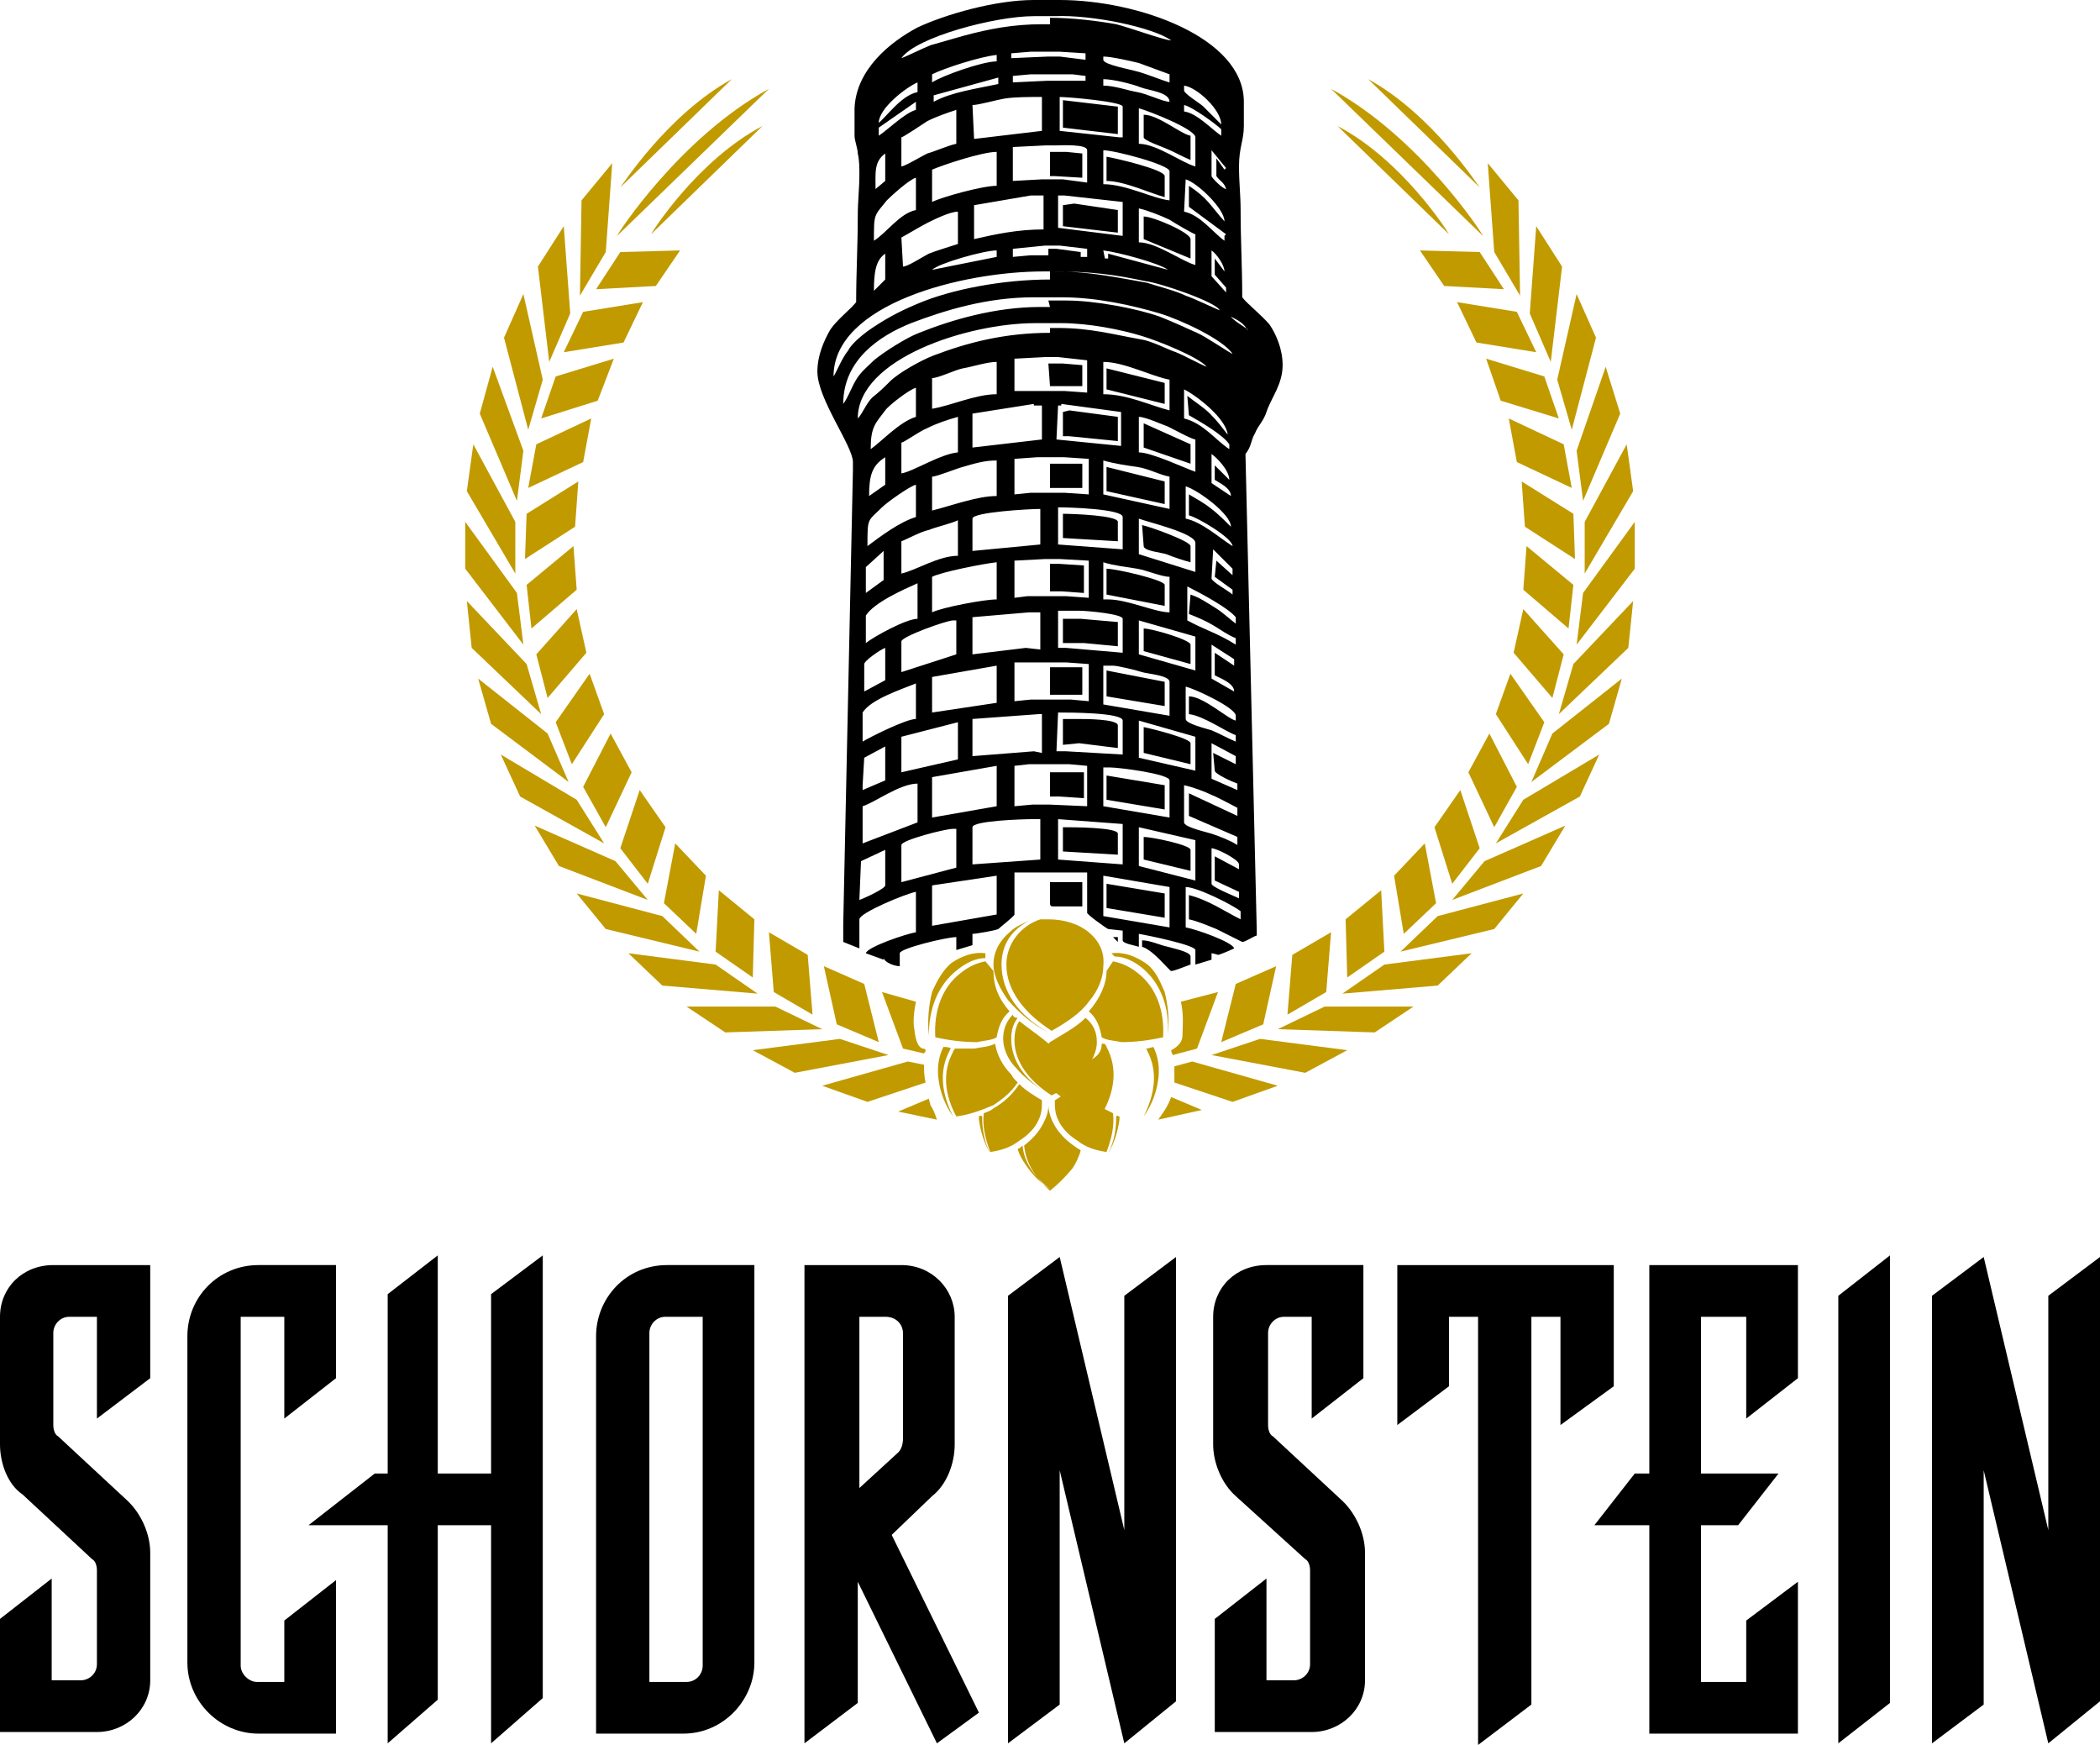 <?xml version="1.0" encoding="utf-8"?>
<!-- Generator: Adobe Illustrator 25.2.0, SVG Export Plug-In . SVG Version: 6.00 Build 0)  -->
<svg version="1.1" id="Camada_1" xmlns="http://www.w3.org/2000/svg" xmlns:xlink="http://www.w3.org/1999/xlink" x="0px" y="0px"
	 viewBox="0 0 130 108" style="enable-background:new 0 0 130 108;" xml:space="preserve">
<style type="text/css">
	.st0{fill-rule:evenodd;clip-rule:evenodd;fill:#C19A00;}
	.st1{fill-rule:evenodd;clip-rule:evenodd;}
</style>
<g>
	<polygon points="30.4,94.4 27.1,94.4 27.1,105.2 24,107.9 24,94.4 19.1,94.4 23.2,91.2 24,91.2 24,80.1 27.1,77.7 27.1,91.2 
		30.4,91.2 30.4,80.1 33.6,77.7 33.6,105.1 30.4,107.9 	"/>
	<path d="M6,87.8v-6.3H4.3c-0.6,0-1,0.5-1,1v5.7c0,0.3,0.1,0.6,0.3,0.7l4.2,3.9c0.9,0.8,1.5,2.1,1.5,3.3v7.9c0,1.8-1.5,3.2-3.3,3.2
		H0v-7l3.2-2.5v6.3H5c0.5,0,1-0.4,1-1v-5.8c0-0.3-0.1-0.6-0.3-0.7l-4.3-4C0.5,91.9,0,90.6,0,89.4v-7.9c0-1.8,1.4-3.2,3.3-3.2h6v7
		L6,87.8L6,87.8z"/>
	<path d="M17.6,87.8v-6.3h-2.7v21.6c0,0.5,0.5,1,1,1h1.7v-3.8l3.2-2.5v9.5H16c-2.4,0-4.4-2-4.4-4.4V82.7c0-2.4,1.9-4.4,4.4-4.4h4.8
		v7L17.6,87.8L17.6,87.8z"/>
	<path d="M43.5,81.5h-2.3c-0.6,0-1,0.5-1,1v21.6h2.3c0.6,0,1-0.5,1-1V81.5L43.5,81.5z M46.7,102.9c0,2.3-1.9,4.4-4.4,4.4h-5.4V82.7
		c0-2.3,1.8-4.4,4.4-4.4h5.4V102.9L46.7,102.9z"/>
	<polygon points="108.1,87.8 108.1,81.5 105.3,81.5 105.3,91.2 110.1,91.2 107.6,94.4 105.3,94.4 105.3,104.1 108.1,104.1 
		108.1,100.3 111.3,97.9 111.3,104.5 111.3,107.3 108.4,107.3 102.4,107.3 102.1,107.3 102.1,107 102.1,94.4 98.7,94.4 101.2,91.2 
		102.1,91.2 102.1,81.2 102.1,78.3 104.9,78.3 110.9,78.3 111.3,78.3 111.3,78.7 111.3,85.3 	"/>
	<polygon points="117,77.7 117,105.4 113.8,107.9 113.8,80.2 	"/>
	<polygon points="96.6,88.2 96.6,81.5 94.8,81.5 94.8,105.5 91.5,108 91.5,81.5 89.7,81.5 89.7,85.8 86.5,88.2 86.5,81.2 86.5,78.3 
		89.3,78.3 94.8,78.3 94.8,78.3 94.8,78.3 99.5,78.3 99.9,78.3 99.9,78.7 99.9,85.8 	"/>
	<path d="M81.2,87.8v-6.3h-1.7c-0.6,0-1,0.5-1,1v5.7c0,0.3,0.1,0.6,0.3,0.7l4.2,3.9c0.9,0.8,1.5,2.1,1.5,3.3v7.9
		c0,1.8-1.5,3.2-3.3,3.2h-6v-7l3.2-2.5v6.3h1.7c0.5,0,1-0.4,1-1v-5.8c0-0.3-0.1-0.6-0.3-0.7l-4.3-3.9c-0.9-0.8-1.4-2.1-1.4-3.2v-7.9
		c0-1.8,1.4-3.2,3.3-3.2h6v7L81.2,87.8L81.2,87.8z"/>
	<polygon points="72.8,77.8 72.8,105.3 69.6,107.9 65.6,91 65.6,105.5 62.4,107.9 62.4,80.2 65.6,77.8 69.6,94.7 69.6,80.2 	"/>
	<polygon points="130,77.8 130,105.3 126.8,107.9 122.8,91 122.8,105.5 119.6,107.9 119.6,80.2 122.8,77.8 126.8,94.7 126.8,80.2 	
		"/>
	<path class="st0" d="M67.4,57.7c-0.6-0.5-1.5-0.8-2.5-0.8c-0.2,0-0.4,0-0.5,0c-1.2,0.4-2.1,1.5-2.1,2.8c0,1.6,1.1,3,2.8,4.1
		c0.9-0.5,1.8-1.1,2.3-1.8c0.6-0.7,0.9-1.5,0.9-2.2C68.4,58.9,68,58.2,67.4,57.7L67.4,57.7z M63.7,57c-0.5,0.2-0.9,0.4-1.2,0.7
		c-0.6,0.5-1,1.2-1,2c0,0.7,0.4,1.5,0.9,2.2c0.7,0.8,1.5,1.5,2.5,2l0,0c-1.8-1-2.9-2.5-2.9-4.2C62,58.4,62.7,57.5,63.7,57L63.7,57z"
		/>
	<path class="st0" d="M63.1,63.2c-0.2,0.3-0.3,0.7-0.3,1.2c0,1.3,0.9,2.5,2.3,3.4c0.8-0.4,1.5-0.9,2-1.5s0.8-1.2,0.8-1.8
		c0-0.6-0.2-1.1-0.7-1.5c-0.6,0.6-1.4,1-2.2,1.5l-0.1,0.1l-0.1-0.1C64.2,64,63.6,63.6,63.1,63.2L63.1,63.2z M62.7,62.8
		c-0.4,0.4-0.6,0.9-0.6,1.5c0,0.6,0.3,1.3,0.8,1.8c0.5,0.6,1.3,1.2,2.1,1.7l0,0c-1.5-0.9-2.4-2.1-2.4-3.5c0-0.5,0.1-0.9,0.4-1.3
		C62.8,63,62.7,62.9,62.7,62.8L62.7,62.8z"/>
	<path class="st0" d="M61,59.5c-0.5,0.1-1,0.3-1.5,0.7c-1.2,0.9-1.7,2.4-1.6,4c0.9,0.2,1.7,0.3,2.6,0.3c0.4-0.1,0.9-0.1,1.2-0.3
		c0.1-0.6,0.3-1.2,0.8-1.6l0,0l0,0l0,0l0,0l0,0l0,0l0,0l0,0l0,0l0,0l0,0l0,0l0,0l0,0l0,0l0,0l0,0l0,0l0,0l0,0l0,0l0,0l0,0l0,0l0,0
		l0,0l0,0l0,0l0,0l0,0l0,0l0,0l0,0l0,0l0,0l0,0c-0.7-0.8-1-1.6-1-2.5l0,0l0,0l0,0l0,0l0,0l0,0l0,0l0,0l0,0l0,0l0,0l0,0l0,0l0,0l0,0
		l0,0l0,0l0,0l0,0l0,0l0,0l0,0l0,0l0,0l0,0l0,0l0,0l0,0l0,0l0,0l0,0l0,0l0,0l0,0l0,0l0,0l0,0l0,0l0,0l0,0l0,0l0,0l0,0l0,0l0,0l0,0
		l0,0l0,0l0,0l0,0l0,0l0,0l0,0l0,0l0,0l0,0L61,59.5L61,59.5L61,59.5L61,59.5L61,59.5L61,59.5L61,59.5L61,59.5L61,59.5L61,59.5
		L61,59.5z M61,59L61,59c-0.8-0.1-1.5,0.2-2.1,0.6c-0.5,0.4-0.9,1.1-1.2,1.8c-0.2,0.8-0.3,1.7-0.2,2.7l0,0c0-1.6,0.5-3.1,1.8-4.1
		c0.5-0.4,1.1-0.7,1.7-0.7l0,0l0,0l0,0l0,0l0,0l0,0l0,0l0,0l0,0l0,0l0,0l0,0l0,0l0,0l0,0l0,0l0,0l0,0l0,0l0,0l0,0l0,0l0,0l0,0l0,0
		l0,0l0,0l0,0l0,0l0,0l0,0l0,0l0,0l0,0l0,0l0,0l0,0l0,0l0,0l0,0l0,0l0,0l0,0l0,0l0,0l0,0l0,0l0,0l0,0l0,0l0,0l0,0l0,0l0,0l0,0l0,0
		l0,0l0,0l0,0l0,0V59L61,59L61,59L61,59L61,59L61,59L61,59L61,59z"/>
	<path class="st0" d="M68.9,59.5c0.5,0.1,1,0.3,1.5,0.7c1.2,0.9,1.7,2.4,1.6,4c-0.9,0.2-1.7,0.3-2.6,0.3c-0.4-0.1-0.9-0.1-1.2-0.3
		c-0.1-0.6-0.3-1.2-0.8-1.6l0,0l0,0l0,0l0,0l0,0l0,0l0,0l0,0l0,0l0,0l0,0l0,0l0,0l0,0l0,0l0,0l0,0l0,0l0,0l0,0l0,0l0,0l0,0l0,0l0,0
		l0,0l0,0l0,0l0,0l0,0l0,0l0,0l0,0l0,0c0.7-0.8,1.1-1.7,1.1-2.5l0,0l0,0l0,0l0,0l0,0l0,0l0,0l0,0l0,0l0,0l0,0l0,0l0,0l0,0l0,0l0,0
		l0,0l0,0l0,0l0,0l0,0l0,0l0,0l0,0l0,0l0,0l0,0l0,0l0,0l0,0l0,0l0,0l0,0l0,0l0,0l0,0l0,0l0,0l0,0l0,0l0,0l0,0l0,0l0,0l0,0l0,0l0,0
		l0,0l0,0l0,0l0,0l0,0l0,0l0,0l0,0l0,0L68.9,59.5L68.9,59.5L68.9,59.5L68.9,59.5L68.9,59.5L68.9,59.5L68.9,59.5L68.9,59.5L68.9,59.5
		L68.9,59.5L68.9,59.5z M67.8,63.9L67.8,63.9L67.8,63.9L67.8,63.9z M67.2,62.9L67.2,62.9L67.2,62.9L67.2,62.9z M68.8,59L68.8,59
		c0.8-0.1,1.5,0.2,2.1,0.6c0.6,0.4,0.9,1.1,1.2,1.8c0.2,0.8,0.3,1.7,0.2,2.7l0,0c0.1-1.7-0.4-3.2-1.6-4.2c-0.5-0.4-1.1-0.7-1.7-0.7
		l0,0l0,0l0,0l0,0l0,0l0,0l0,0l0,0l0,0l0,0l0,0l0,0l0,0l0,0l0,0l0,0l0,0l0,0l0,0l0,0l0,0l0,0l0,0l0,0l0,0l0,0l0,0l0,0l0,0l0,0l0,0
		l0,0l0,0l0,0l0,0l0,0l0,0l0,0l0,0l0,0l0,0l0,0l0,0l0,0l0,0l0,0l0,0l0,0l0,0l0,0l0,0l0,0l0,0l0,0l0,0l0,0l0,0l0,0l0,0l0,0L68.8,59
		L68.8,59L68.8,59L68.8,59L68.8,59L68.8,59L68.8,59L68.8,59L68.8,59L68.8,59z"/>
	<path class="st0" d="M66.7,67.1c0.4,0.6,0.9,1.1,1.6,1.5c0.2,0.1,0.4,0.2,0.6,0.3c0.1,0.8-0.1,1.6-0.4,2.4
		c-0.7-0.1-1.3-0.3-1.8-0.7c-0.5-0.3-1-0.8-1.2-1.3c-0.2-0.4-0.2-0.8-0.2-1.2C65.8,67.8,66.2,67.5,66.7,67.1L66.7,67.1z M69.3,69.1
		c0,0.1,0,0.1,0,0.2c-0.1,0.7-0.3,1.4-0.7,2.1l0,0c0.4-0.8,0.5-1.6,0.5-2.3C69.2,69,69.2,69.1,69.3,69.1L69.3,69.1z"/>
	<path class="st0" d="M68.2,64.6L68.2,64.6L68.2,64.6L68.2,64.6L68.2,64.6L68.2,64.6L68.2,64.6L68.2,64.6L68.2,64.6L68.2,64.6
		L68.2,64.6L68.2,64.6L68.2,64.6L68.2,64.6L68.2,64.6L68.2,64.6L68.2,64.6L68.2,64.6L68.2,64.6L68.2,64.6L68.2,64.6L68.2,64.6
		L68.2,64.6L68.2,64.6L68.2,64.6L68.2,64.6L68.2,64.6L68.2,64.6L68.2,64.6L68.2,64.6L68.2,64.6L68.2,64.6L68.2,64.6L68.2,64.6
		L68.2,64.6L68.2,64.6L68.2,64.6L68.2,64.6L68.2,64.6L68.2,64.6L68.2,64.6L68.2,64.6L68.2,64.6L68.2,64.6L68.2,64.6L68.2,64.6
		L68.2,64.6L68.2,64.6L68.2,64.6L68.2,64.6L68.2,64.6L68.2,64.6L68.2,64.6L68.2,64.6L68.2,64.6L68.2,64.6L68.2,64.6L68.2,64.6
		L68.2,64.6L68.2,64.6L68.2,64.6L68.2,64.6L68.2,64.6L68.2,64.6L68.2,64.6L68.2,64.6h0.2l0,0l0,0l0,0l0,0l0,0l0,0l0,0l0,0l0,0l0,0
		l0,0l0,0l0,0l0,0l0,0l0,0l0,0l0,0l0,0l0,0l0,0l0,0l0,0l0,0l0,0l0,0l0,0l0,0l0,0l0,0l0,0l0,0l0,0l0,0l0,0l0,0l0,0l0,0l0,0l0,0l0,0
		l0,0l0,0l0,0l0,0l0,0l0,0l0,0l0,0l0,0l0,0l0,0l0,0l0,0l0,0l0,0l0,0l0,0l0,0l0,0l0,0l0,0l0,0l0,0l0,0l0,0l0,0l0,0l0,0l0,0l0,0l0,0
		l0,0l0,0l0,0l0,0l0,0l0,0l0,0l0,0l0,0l0,0l0,0l0,0l0,0l0,0l0,0l0,0l0,0c0,0.1,0.1,0.1,0.1,0.2c0.7,1.3,0.5,2.7-0.2,4
		c-0.8-0.1-1.6-0.4-2.3-0.7c-0.6-0.4-1.1-0.8-1.5-1.4c0.2-0.2,0.3-0.3,0.4-0.5C67.9,65.9,68.2,65.2,68.2,64.6L68.2,64.6z M71.4,64.8
		c0.3,0.6,0.4,1.3,0.3,2c-0.1,0.8-0.4,1.6-0.9,2.3l0,0c0.7-1.4,0.9-2.8,0.2-4.1c0,0,0-0.1-0.1-0.1l0,0l0,0l0,0l0,0l0,0l0,0l0,0l0,0
		l0,0l0,0l0,0l0,0l0,0l0,0l0,0l0,0l0,0l0,0l0,0l0,0l0,0l0,0l0,0l0,0l0,0l0,0l0,0l0,0l0,0l0,0H71l0,0l0,0l0,0l0,0l0,0l0,0l0,0l0,0
		l0,0l0,0l0,0l0,0l0,0l0,0l0,0l0,0l0,0l0,0l0,0l0,0l0,0l0,0l0,0l0,0l0,0l0,0l0,0l0,0L71.4,64.8L71.4,64.8L71.4,64.8L71.4,64.8
		L71.4,64.8z"/>
	<path class="st0" d="M61.6,64.6c-0.4,0.2-0.8,0.2-1.3,0.3c-0.4,0-0.8,0-1.2,0c0,0.1-0.1,0.1-0.1,0.2c-0.7,1.3-0.5,2.7,0.2,4
		c0.8-0.1,1.6-0.4,2.3-0.7c0.6-0.4,1.1-0.8,1.5-1.4c-0.2-0.2-0.3-0.3-0.4-0.5C62,65.9,61.7,65.2,61.6,64.6L61.6,64.6z M58.4,64.8
		c-0.3,0.6-0.4,1.3-0.3,2c0.1,0.8,0.4,1.6,0.9,2.3l0,0c-0.7-1.4-0.9-2.8-0.2-4.1c0,0,0-0.1,0.1-0.1C58.7,64.8,58.6,64.8,58.4,64.8
		L58.4,64.8z"/>
	<path class="st0" d="M60.9,68.9c-0.1,0.8,0.1,1.6,0.4,2.4c0.7-0.1,1.3-0.3,1.8-0.7c0.5-0.3,1-0.8,1.2-1.3c0.2-0.4,0.2-0.8,0.2-1.2
		c-0.5-0.3-1-0.6-1.4-1c-0.4,0.6-0.9,1.1-1.6,1.5C61.4,68.7,61.2,68.8,60.9,68.9L60.9,68.9z M60.6,69.1c0,0.1,0,0.1,0,0.2
		c0.1,0.7,0.3,1.4,0.7,2.1l0,0c-0.4-0.8-0.5-1.6-0.5-2.3C60.7,69,60.6,69.1,60.6,69.1L60.6,69.1z M60.8,68.6L60.8,68.6L60.8,68.6
		L60.8,68.6L60.8,68.6z"/>
	<path class="st0" d="M64.9,68.4L64.9,68.4L64.9,68.4c0,0.4-0.1,0.7-0.3,1.1c-0.3,0.6-0.7,1-1.2,1.4c0.1,1.1,0.7,2,1.6,2.8
		c0.5-0.4,1-0.9,1.4-1.4c0.2-0.3,0.4-0.7,0.5-1.1c-0.1-0.1-0.2-0.1-0.3-0.2c-0.6-0.4-1.1-0.9-1.4-1.5C65,69.1,64.9,68.7,64.9,68.4
		L64.9,68.4z M63,71.1c0.1,0.4,0.3,0.7,0.5,1c0.4,0.6,0.9,1.1,1.5,1.5l0,0c-0.9-0.7-1.6-1.6-1.7-2.7C63.2,71,63.1,71.1,63,71.1
		L63,71.1z"/>
	<polygon class="st0" points="38.4,15.6 42.1,15.5 40.6,17.7 36.9,17.9 	"/>
	<polygon class="st0" points="35.9,18.3 36,12.4 37.9,10.1 37.5,15.6 	"/>
	<path class="st0" d="M47.6,5.5l-9.4,9.1C38.2,14.5,42.1,8.5,47.6,5.5L47.6,5.5z"/>
	<path class="st0" d="M47.2,7.8l-6.9,6.7C40.4,14.3,43.2,9.9,47.2,7.8L47.2,7.8z"/>
	<path class="st0" d="M45.3,4.9l-6.9,6.7C38.5,11.5,41.3,7.1,45.3,4.9L45.3,4.9z"/>
	<polygon class="st0" points="36.1,19.3 39.8,18.7 38.6,21.2 34.9,21.8 	"/>
	<polygon class="st0" points="34,22.4 33.3,16.5 34.9,14 35.3,19.4 	"/>
	<polygon class="st0" points="34.4,23.3 38,22.2 37,24.8 33.5,25.9 	"/>
	<polygon class="st0" points="32.7,26.6 31.2,20.9 32.4,18.2 33.6,23.5 	"/>
	<polygon class="st0" points="33.2,27.5 36.6,25.9 36.1,28.6 32.7,30.2 	"/>
	<polygon class="st0" points="32,31 29.7,25.6 30.5,22.7 32.4,27.9 	"/>
	<polygon class="st0" points="32.6,31.8 35.8,29.8 35.6,32.6 32.5,34.6 	"/>
	<polygon class="st0" points="31.9,35.5 28.9,30.4 29.3,27.5 31.9,32.3 	"/>
	<polygon class="st0" points="32.6,36.2 35.5,33.8 35.7,36.5 32.9,38.9 	"/>
	<polygon class="st0" points="32.4,39.9 28.8,35.2 28.8,32.3 32,36.7 	"/>
	<polygon class="st0" points="33.2,40.5 35.7,37.7 36.3,40.4 33.9,43.2 	"/>
	<polygon class="st0" points="33.5,44.2 29.2,40.1 28.9,37.2 32.6,41.1 	"/>
	<polygon class="st0" points="34.4,44.7 36.5,41.7 37.4,44.2 35.4,47.3 	"/>
	<polygon class="st0" points="35.2,48.4 30.4,44.8 29.6,42 33.9,45.4 	"/>
	<polygon class="st0" points="36.1,48.7 37.8,45.4 39.1,47.8 37.5,51.2 	"/>
	<polygon class="st0" points="37.4,52.2 32.2,49.3 31,46.7 35.7,49.5 	"/>
	<polygon class="st0" points="38.4,52.5 39.6,48.9 41.2,51.2 40.1,54.7 	"/>
	<polygon class="st0" points="40.1,55.7 34.6,53.6 33.1,51.1 38.1,53.3 	"/>
	<polygon class="st0" points="41.1,55.9 41.8,52.2 43.7,54.2 43.1,57.8 	"/>
	<polygon class="st0" points="43.3,58.9 37.5,57.5 35.7,55.3 41,56.7 	"/>
	<polygon class="st0" points="44.3,58.9 44.5,55.1 46.7,56.9 46.6,60.5 	"/>
	<polygon class="st0" points="46.9,61.5 41,61 38.9,59 44.3,59.7 	"/>
	<polygon class="st0" points="47.9,61.4 47.6,57.7 50,59.1 50.3,62.8 	"/>
	<polygon class="st0" points="50.9,63.7 44.9,63.9 42.5,62.3 48,62.3 	"/>
	<polygon class="st0" points="51.8,63.4 51,59.8 53.5,60.9 54.4,64.5 	"/>
	<polygon class="st0" points="55,65.3 49.2,66.4 46.6,65 52,64.3 	"/>
	<path class="st0" d="M55.9,64.9l-1.3-3.5l2.1,0.6c-0.1,0.5-0.2,1.2-0.1,1.7c0.1,0.9,0.3,1.1,0.5,1.2c0.2,0,0.2,0.1,0.2,0.1
		s0,0.1-0.1,0.2L55.9,64.9L55.9,64.9z"/>
	<path class="st0" d="M57.3,67l-3.6,1.2l-2.8-1l5.3-1.5l1,0.2C57.2,66.2,57.2,66.6,57.3,67L57.3,67z"/>
	<path class="st0" d="M58,69.3l-2.4-0.5l1.9-0.8c0,0.1,0.1,0.3,0.1,0.4C57.8,68.7,57.9,69,58,69.3L58,69.3z"/>
	<polygon class="st0" points="91.6,15.6 87.9,15.5 89.4,17.7 93.1,17.9 	"/>
	<polygon class="st0" points="94.1,18.3 94,12.4 92.1,10.1 92.5,15.6 	"/>
	<path class="st0" d="M82.4,5.5l9.4,9.1C91.8,14.5,87.9,8.5,82.4,5.5L82.4,5.5z"/>
	<path class="st0" d="M82.8,7.8l6.9,6.7C89.6,14.3,86.8,9.9,82.8,7.8L82.8,7.8z"/>
	<path class="st0" d="M84.7,4.9l6.9,6.7C91.5,11.5,88.7,7.1,84.7,4.9L84.7,4.9z"/>
	<polygon class="st0" points="93.9,19.3 90.2,18.7 91.4,21.2 95.1,21.8 	"/>
	<polygon class="st0" points="96,22.4 96.7,16.5 95.1,14 94.7,19.4 	"/>
	<polygon class="st0" points="95.6,23.3 92,22.2 92.9,24.8 96.5,25.9 	"/>
	<polygon class="st0" points="97.3,26.6 98.8,20.9 97.6,18.2 96.4,23.5 	"/>
	<polygon class="st0" points="96.8,27.5 93.4,25.9 93.9,28.6 97.3,30.2 	"/>
	<polygon class="st0" points="98,31 100.3,25.6 99.4,22.7 97.6,27.9 	"/>
	<polygon class="st0" points="97.4,31.8 94.2,29.8 94.4,32.6 97.5,34.6 	"/>
	<polygon class="st0" points="98.1,35.5 101.1,30.4 100.7,27.5 98.1,32.3 	"/>
	<polygon class="st0" points="97.4,36.2 94.5,33.8 94.3,36.5 97.1,38.9 	"/>
	<polygon class="st0" points="97.6,39.9 101.2,35.2 101.2,32.3 98,36.7 	"/>
	<polygon class="st0" points="96.8,40.5 94.3,37.7 93.7,40.4 96.1,43.2 	"/>
	<polygon class="st0" points="96.5,44.2 100.8,40.1 101.1,37.2 97.4,41.1 	"/>
	<polygon class="st0" points="95.6,44.7 93.5,41.7 92.6,44.2 94.6,47.3 	"/>
	<polygon class="st0" points="94.8,48.4 99.6,44.8 100.4,42 96.1,45.4 	"/>
	<polygon class="st0" points="93.9,48.7 92.2,45.4 90.9,47.8 92.5,51.2 	"/>
	<polygon class="st0" points="92.6,52.2 97.8,49.3 99,46.7 94.3,49.5 	"/>
	<polygon class="st0" points="91.6,52.5 90.4,48.9 88.8,51.2 89.9,54.7 	"/>
	<polygon class="st0" points="89.9,55.7 95.4,53.6 96.9,51.1 91.9,53.3 	"/>
	<polygon class="st0" points="88.9,55.9 88.2,52.2 86.3,54.2 86.9,57.8 	"/>
	<polygon class="st0" points="86.7,58.9 92.5,57.5 94.3,55.3 89,56.7 	"/>
	<polygon class="st0" points="85.7,58.9 85.5,55.1 83.3,56.9 83.4,60.5 	"/>
	<polygon class="st0" points="83.1,61.5 89,61 91.1,59 85.7,59.7 	"/>
	<polygon class="st0" points="82.1,61.4 82.4,57.7 80,59.1 79.7,62.8 	"/>
	<polygon class="st0" points="79.1,63.7 85.1,63.9 87.5,62.3 82,62.3 	"/>
	<polygon class="st0" points="78.2,63.4 79,59.8 76.5,60.9 75.6,64.5 	"/>
	<polygon class="st0" points="75,65.3 80.8,66.4 83.4,65 78,64.3 	"/>
	<path class="st0" d="M74.1,64.9l1.3-3.5L73.1,62c0.2,0.8,0.1,1.7,0.1,2.1c0,0.6-0.7,0.9-0.7,0.9s0,0.1,0.1,0.3L74.1,64.9L74.1,64.9
		z"/>
	<path class="st0" d="M72.7,67l3.6,1.2l2.8-1l-5.3-1.5L72.7,66C72.7,66.3,72.7,66.6,72.7,67L72.7,67L72.7,67z"/>
	<path class="st0" d="M71.7,69.3l2.7-0.6l-1.9-0.8C72.3,68.5,71.9,69,71.7,69.3L71.7,69.3z"/>
	<path class="st1" d="M55.2,95l5.4,11l-2.6,1.9l-4.9-10v7.5l-3.3,2.5c0-9.7,0-19.9,0-29.6h6c1.9,0,3.3,1.5,3.3,3.2v7.9
		c0,1.2-0.5,2.5-1.4,3.2L55.2,95L55.2,95z M53.2,81.5h1.6c0.8,0,1.1,0.6,1.1,1V89c0,0.4-0.1,0.7-0.3,0.9l-2.4,2.2L53.2,81.5
		L53.2,81.5z"/>
	<path class="st1" d="M68.3,54.2l4.1,0.7v2.5l-4.1-0.7v0.1V54.2L68.3,54.2z M69.2,58.3V58h-0.3L69.2,58.3L69.2,58.3z M65,23.9h2
		v-1.3l-1.2-0.1h-0.9L65,23.9L65,23.9z M65,10.9h0.3L67,11V9.5l-1-0.1h-1V10.9L65,10.9z M65,49.3h0.6l1.5,0.1v-1.6H65V49.3L65,49.3z
		 M73.7,59.2c0-0.3-1.1-0.5-1.4-0.6c-0.5-0.1-1.1-0.4-1.6-0.4v0.4c0.7,0.2,1.7,1.5,1.8,1.5c0.2,0,0.9-0.3,1.2-0.4V59.2L73.7,59.2
		L73.7,59.2z M65,55.9c0,0.2,0.1,0.2,0.2,0.2H67v-1.5h-2V55.9L65,55.9z M65,30.2h2v-1.5h-2V30.2L65,30.2z M65,36.6h0.7l1.4,0.1V35
		l-1.5-0.1H65V36.6L65,36.6z M65,43h0.7H67v-1.7h-2V43L65,43z M70.8,27.7l2.9,1v-1.2l-2.9-1.3V27.7L70.8,27.7z M70.8,33.8
		c0,0.3,1.1,0.4,1.4,0.5c0.5,0.2,1.1,0.4,1.5,0.5v-1c0-0.3-2.5-1.2-3-1.3L70.8,33.8L70.8,33.8z M70.8,40.3l2.9,0.8v-1.2
		c0-0.3-2.4-1-2.9-1V40.3L70.8,40.3z M70.8,14.8l2.9,1.2v-1.2c0-0.4-2.3-1.4-2.9-1.4V14.8L70.8,14.8z M70.8,8.5
		c0,0.2,1.2,0.6,1.4,0.7c0.5,0.2,1,0.5,1.5,0.7V8.4c-0.6-0.1-2-1.3-2.9-1.3V8.5L70.8,8.5z M70.8,46.6l2.9,0.7V46
		c0-0.3-2.4-0.9-2.9-1V46.6L70.8,46.6z M70.8,53.2l2.9,0.7v-1.3c0-0.3-2.4-0.8-2.9-0.8V53.2L70.8,53.2z M68.5,24.1l3.6,0.9v-1.3
		l-3.6-0.9V24.1L68.5,24.1z M65.8,14l3.4,0.4V13l-2.7-0.4l-0.7,0.1L65.8,14L65.8,14z M65.8,33.3l3.4,0.2v-1.2c0-0.4-2.8-0.5-3.4-0.5
		V33.3L65.8,33.3z M65.8,39.8h1.3l2.1,0.2v-1.5l-2.3-0.2h-1.1V39.8L65.8,39.8z M65.8,27h0.4l3,0.3v-1.5l-3-0.4l-0.4,0.1V27L65.8,27z
		 M68.5,30.4L68.5,30.4l3.6,0.8v-1.4l-3.6-0.9V30.4L68.5,30.4z M68.5,11.2c1.1,0,2.8,0.8,3.6,1v-1.3c0-0.4-3-1.1-3.6-1.2V11.2
		L68.5,11.2z M65.8,46.1l1-0.1l2.4,0.3v-1.4c0-0.4-2-0.4-2.5-0.4h-0.9V46.1L65.8,46.1z M65.8,52.7l3.4,0.2v-1.3
		c0-0.4-2.8-0.4-3.4-0.4V52.7L65.8,52.7z M68.5,43.1l3.6,0.6v-1.5l-3.6-0.7V43.1L68.5,43.1z M65.8,7.9l3.4,0.4V6.6l-3.4-0.4V7.9
		L65.8,7.9z M68.5,56.2l3.6,0.6v-1.5l-3.6-0.6V56.2L68.5,56.2z M68.5,36.8l3.6,0.7v-1.3c0-0.3-3-1-3.6-1V36.8L68.5,36.8z M68.5,49.5
		l3.6,0.6v-1.5L68.5,48V49.5L68.5,49.5z M57.7,57.3v-2.5l4-0.6v2.5v-0.1L57.7,57.3L57.7,57.3z M53.2,55.7l0.1-2.4l1.5-0.7v2.2
		C54.8,55,53.5,55.6,53.2,55.7L53.2,55.7z M70.5,51.2L74,52v2.5l-3.5-0.9v0.1V51.2L70.5,51.2z M55.8,54.6v-2.3c0-0.3,2.7-1,3.2-1
		h0.2v2.4L55.8,54.6L55.8,54.6z M65.5,50.7l4,0.3v2.5l-4-0.3V50.7L65.5,50.7z M60.2,53.5v-2.3c0-0.4,3.1-0.5,3.7-0.5h0.5v2.5
		L60.2,53.5L60.2,53.5z M75.2,54.5l1.5,0.7v0.4c-0.2-0.1-1.7-0.7-1.7-0.9v-2.2c0.3,0,1.7,0.7,1.7,1v0.3L75.2,53V54.5L75.2,54.5z
		 M53.4,52.2v-2.3c0.7-0.2,2.3-1.4,3.4-1.4V51v-0.1L53.4,52.2L53.4,52.2z M68.3,47.5h0.4c0.6,0,3.7,0.4,3.7,0.8v2.3l-4.1-0.7V50
		V47.5L68.3,47.5z M57.7,50.6v-2.5l4-0.7v0.1v2.4L57.7,50.6L57.7,50.6z M62.8,49.9v-2.5l0.9-0.1h2.5l1.1,0.1v2.5L65,49.8h-1.1
		L62.8,49.9L62.8,49.9z M73.6,50.5l3,1.3v0.5c-0.5-0.3-1-0.5-1.6-0.7c-0.3-0.1-1.7-0.4-1.7-0.7v-2.3c0.5,0.1,1.3,0.4,1.7,0.6
		c0.3,0.1,1.4,0.7,1.6,0.8v0.5l-3-1.4v0.1V50.5L73.6,50.5z M53.4,48.9v-0.3l0.1-1.7l1.3-0.7v2.1L53.4,48.9L53.4,48.9z M55.8,47.8
		v-2.2l3.5-0.9V47L55.8,47.8L55.8,47.8z M70.5,44.6l3.5,1v2.1l-3.5-0.8V44.6L70.5,44.6z M75.2,47.7c0,0.2,1.1,0.7,1.4,0.8v0.4
		L75,48.2v-2.1V46l1.5,0.8v0.5l-1.4-0.7L75.2,47.7L75.2,47.7L75.2,47.7z M65.5,44.1c0.7,0,4,0,4,0.5v2.1L66,46.5h-0.6L65.5,44.1
		L65.5,44.1z M60.2,46.8v-2.3l4.1-0.3h0.2v2.4L64,46.5L60.2,46.8L60.2,46.8z M53.4,45.9v-1.8c0.5-0.8,2.3-1.4,3.3-1.8v2.2
		C56.1,44.5,53.9,45.6,53.4,45.9L53.4,45.9z M68.3,41.2h0.6c0.3,0,1.5,0.3,1.8,0.4c0.3,0.1,1.7,0.2,1.7,0.6v2.1l-4.1-0.7V41.2
		L68.3,41.2z M57.7,44.1v-2.2l4-0.7v2.3L57.7,44.1L57.7,44.1z M62.8,43.4V41H64h2l1.4,0.1v2.3l-1.1-0.1h-2.5L62.8,43.4L62.8,43.4z
		 M73.6,44.2c0.9,0.1,2.3,1.1,2.9,1.3v0.4c-0.5-0.2-1-0.5-1.5-0.7c-0.3-0.1-1.6-0.4-1.6-0.7v-2c0.5,0.1,3.1,1.3,3.1,1.8v0.3
		c-0.5-0.1-2-1.5-2.9-1.5V44.2L73.6,44.2z M53.5,42.8v-1.7c0-0.2,1-0.9,1.3-1v2L53.5,42.8L53.5,42.8z M55.8,41.6v-1.9
		c0-0.3,2.8-1.3,3.2-1.3h0.2v2.2v-0.1L55.8,41.6L55.8,41.6z M70.5,38.4l3.5,1v2.1l-3.5-1v0.1V38.4L70.5,38.4z M75.2,41.8
		c0.4,0.2,1.2,0.5,1.2,1L75,42v-2.1l1.4,0.9v0.4l-1.2-0.8L75.2,41.8L75.2,41.8L75.2,41.8z M65.5,37.8h1.3c0.5,0,2.7,0.2,2.7,0.5v2.1
		L66,40.1h-0.5V37.8L65.5,37.8z M60.2,40.5v-2.3l3.5-0.3h0.7v2.3l-0.9-0.1L60.2,40.5L60.2,40.5z M53.6,39.8v-1.7
		c0.5-0.8,2.3-1.6,3.2-2v2.2C56.1,38.3,54.1,39.4,53.6,39.8L53.6,39.8z M68.3,34.8c0.6,0.2,1.5,0.3,2.1,0.4c0.6,0.1,1.5,0.5,2,0.5
		v2.2c-0.9,0-2.6-0.8-3.8-0.8h-0.3L68.3,34.8L68.3,34.8z M57.7,37.9v-2.2c0.6-0.3,3.1-0.8,4-0.9v2.3C60.9,37.1,58.3,37.6,57.7,37.9
		L57.7,37.9z M62.8,37v-2.3l1.9-0.1h0.9l1.8,0.1V37L66,36.9h-2.4L62.8,37L62.8,37z M73.6,38c0.5,0.2,1,0.4,1.5,0.7s0.9,0.6,1.4,0.8
		v0.4c-1.1-0.7-1.9-0.9-3-1.5v-2.1c0.8,0.4,2.5,1.3,3,1.9v0.4c-0.4-0.3-0.8-0.7-1.3-1s-0.9-0.6-1.5-0.8L73.6,38L73.6,38z M53.6,36.7
		v-1.6l1.1-1v1.8L53.6,36.7L53.6,36.7z M75.2,35.7l1.1,0.8v0.3c-0.2-0.2-1.3-0.8-1.3-1l0.1-1.8l1.2,1.2v0.4l-1-0.9L75.2,35.7
		L75.2,35.7L75.2,35.7z M55.8,35.5v-2c0.3-0.1,1.2-0.6,1.7-0.7c0.5-0.2,1.4-0.4,1.8-0.6v2.2C58.1,34.4,56.7,35.3,55.8,35.5
		L55.8,35.5z M70.5,32.1C71,32.3,74,33,74,33.6v1.8l-3.5-1.1v0.1V32.1L70.5,32.1z M65.5,31.4c0.7,0,4,0.1,4,0.6v2l-4-0.3V31.4
		L65.5,31.4z M60.2,34.1v-2c0-0.4,3.5-0.6,4.2-0.6v2.2L60.2,34.1L60.2,34.1z M53.7,33.8c0-1.8,0-1.5,0.9-2.4
		c0.3-0.3,1.7-1.3,2.1-1.4v2C55.7,32.3,54.5,33.2,53.7,33.8L53.7,33.8z M68.3,28.5c0.7,0.2,1.4,0.3,2.1,0.4s1.4,0.5,2,0.6v2
		l-4.1-0.9v0.1V28.5L68.3,28.5z M57.7,31.6v-2.1c0.3,0,1.5-0.5,1.9-0.6c0.7-0.2,1.3-0.4,2.1-0.4v2.2C60.5,30.7,58.9,31.3,57.7,31.6
		L57.7,31.6z M62.8,30.6v-2.2l1.4-0.1h1.7l1.5,0.1v2.2l-1.5-0.1h-2.1L62.8,30.6L62.8,30.6z M73.6,31.9c0.5,0.1,2.7,1.4,2.7,1.9
		c-0.8-0.5-1.9-1.5-2.9-1.7v-2c0.7,0.2,2.8,1.7,2.8,2.5c-0.2-0.2-0.8-0.8-1.2-1.1c-0.5-0.4-0.9-0.6-1.4-0.9V31.9L73.6,31.9z
		 M53.8,30.7c0-1.3,0.2-1.9,1-2.4V30L53.8,30.7L53.8,30.7z M75.2,29.7c0.3,0.2,1,0.5,1,1L75,29.9v-1.8c0.3,0.2,1.1,1,1.1,1.6
		l-0.9-0.9V29.7L75.2,29.7z M55.8,29.3v-1.9c0.3-0.1,1.1-0.7,1.6-0.9c0.6-0.3,1.2-0.5,1.9-0.7V28C58.2,28.1,56.5,29.2,55.8,29.3
		L55.8,29.3z M70.5,25.8c0.4,0,1.5,0.5,1.8,0.6c0.4,0.2,1.5,0.8,1.7,0.8v2C73.4,29,71.3,28,70.5,28V25.8L70.5,25.8z M65.5,25.1h0.2
		V25l3.7,0.5v2.1l-4-0.4L65.5,25.1L65.5,25.1z M60.2,27.7v-2.1L64,25v0.1h0.5v2.2v-0.1L60.2,27.7L60.2,27.7z M53.9,27.8
		c0-1.4,0.3-1.6,0.9-2.4c0.2-0.3,1.5-1.3,1.9-1.4v1.8C55.7,26.1,54.6,27.3,53.9,27.8L53.9,27.8z M73.6,25.7c0.7,0.4,2.1,1.2,2.5,1.8
		v0.3c-0.9-0.6-1.6-1.6-2.8-1.9v-1.8c0.8,0.4,2.6,1.8,2.7,2.8c-0.4-0.5-0.6-0.8-1.1-1.3c-0.4-0.4-0.9-0.7-1.4-1.1L73.6,25.7
		L73.6,25.7z M68.3,22.4c1.3,0,3,0.9,4.1,1.1v1.9c-1.2-0.3-2.6-1-4.1-1V22.4L68.3,22.4z M57.7,25.3v-1.9c0.4,0,1.4-0.5,1.9-0.6
		c0.6-0.1,1.5-0.4,2.1-0.4v2C60.4,24.4,58.9,25.1,57.7,25.3L57.7,25.3z M62.8,24.2v-2l1.9-0.1h0.8l1.8,0.2v2l-1.4-0.1h-2H62.8
		L62.8,24.2z M65,20.6c-2.8,0-5.1,0.6-7.2,1.4c-0.8,0.3-2.2,1.1-2.7,1.6c-0.4,0.4-0.6,0.6-1.1,1c-0.4,0.4-0.6,1-0.9,1.3
		c0-3.7,6.8-5.9,11-5.9h1.6c1.7,0,3.7,0.4,5,0.8c1,0.3,3.5,1.3,4,1.9c-0.3-0.1-1.4-0.7-1.9-0.9c-0.6-0.2-1.5-0.7-2.2-0.8
		c-1.7-0.3-3.1-0.7-5.1-0.7H65V20.6L65,20.6z M76.2,19.6c0.4,0.2,0.8,0.4,1,0.8C77.5,20.5,76.4,19.9,76.2,19.6L76.2,19.6z M65,19
		h-0.6c-2.8,0-5.5,0.8-7.5,1.6c-0.8,0.3-2.2,1.2-2.8,1.7c-0.4,0.4-0.8,0.7-1.1,1.2s-0.5,1.1-0.8,1.5c0-2.7,2.2-4.2,4.2-5
		c2.1-0.8,4.7-1.6,7.6-1.6h1.7c2.2,0,4.4,0.5,6.1,1c1.3,0.4,3.9,1.6,4.5,2.5c-0.1,0-1.7-1.1-2.2-1.3c-0.9-0.4-1.3-0.6-2.3-1
		c-1.4-0.5-4-1-5.8-1h-1.1L65,19L65,19z M54.1,18c0-1.1,0.1-1.9,0.7-2.3v1.6L54.1,18L54.1,18z M65,17.3c-2.9,0-6.1,0.6-8.2,1.5
		c-1.2,0.5-2.1,1-3.1,1.7c-0.4,0.3-1,0.8-1.2,1.2c-0.4,0.5-0.7,1.3-0.9,1.6c0-4.5,8-6.5,13-6.5h0.6c2.4,0,3.8,0.2,5.7,0.6
		c0.9,0.1,4.4,1.3,4.6,1.8c-0.3-0.1-1.5-0.7-2.1-0.9c-0.6-0.3-1.8-0.6-2.4-0.8c-1.7-0.3-3.6-0.7-5.5-0.7H65V17.3L65,17.3L65,17.3z
		 M75.2,17l0.7,0.8v0.3l-0.9-1v-1.6c0.3,0.2,0.8,0.9,0.8,1.3L75.2,16V17L75.2,17z M57.7,16.7c0.4-0.4,3.2-1.2,4-1.2V16v-0.1
		L57.7,16.7L57.7,16.7z M68.3,15.5c0.9,0.1,3.5,0.8,4,1.2l-3.7-1V16h-0.2L68.3,15.5L68.3,15.5z M64.7,15.2h0.9l1.7,0.2v0.5h-0.4
		v-0.3l-1.5-0.2h-0.5v0.4h-1.1l-1.1,0.1v-0.5L64.7,15.2L64.7,15.2z M55.8,14.7c0.2-0.1,1.2-0.7,1.6-0.9c0.4-0.2,1.4-0.7,1.9-0.7v2
		c-0.6,0.2-1.3,0.4-1.8,0.6c-0.4,0.2-1.3,0.8-1.6,0.8L55.8,14.7L55.8,14.7z M70.5,12.9c0.5,0.1,1.5,0.5,1.9,0.7
		c0.3,0.2,1.5,0.9,1.6,0.9v1.9c-0.8-0.2-2.4-1.4-3.5-1.4V12.9L70.5,12.9z M65.5,12.1h0.4l3.6,0.4v2.1l-4-0.5V12.1L65.5,12.1z
		 M63.8,12.1h0.8v2.1c-1.6,0-3,0.3-4.3,0.6v-2.1L63.8,12.1L63.8,12.1z M54.1,14.9c0-1.7,0-1.5,0.8-2.5c0.3-0.3,1.4-1.3,1.8-1.4v2
		C55.7,13.2,54.9,14.4,54.1,14.9L54.1,14.9z M73.4,11.1c0.7,0.2,2.4,1.8,2.4,2.6c-0.9-1-1-1.4-2.2-2.2v1.3l2.3,1.7l-0.1,0.1v0.3
		c-0.7-0.5-1.5-1.6-2.5-1.8L73.4,11.1L73.4,11.1z M68.3,9.3c0.7,0,4.1,0.9,4.1,1.3v1.8c-1-0.1-2.7-1-4.1-1V9.3L68.3,9.3z M57.7,10.5
		c0.7-0.3,3.1-1.1,4-1.1v2.1c-0.9,0-3.4,0.7-4,1V10.5L57.7,10.5z M54.2,11.7c0-1-0.1-1.7,0.6-2.2v1.7L54.2,11.7L54.2,11.7z M64.7,9
		h0.6c0.4,0,2-0.1,2,0.3v2l-1.5-0.2h-1.3l-1.8,0.1V9.1L64.7,9L64.7,9z M75,9.3L75,9.3l0.9,1.1l-0.1,0.1l-0.5-0.7v1.1
		c0.2,0.3,0.5,0.4,0.6,0.8c-0.2,0-0.9-0.7-0.9-0.8V9.3L75,9.3z M55.8,8.5c0.1,0,1.3-0.8,1.6-1C58,7.2,58.6,7,59.2,6.8v2.1
		c-0.5,0.1-1.4,0.5-1.8,0.6c-0.4,0.2-1.4,0.8-1.6,0.8V8.5L55.8,8.5z M70.5,6.7C71.2,6.9,74,8,74,8.5v1.8c-0.8-0.2-2.4-1.4-3.5-1.4
		V6.7L70.5,6.7z M65.5,6c0.7,0,4,0.3,4,0.6v1.9h-0.2l-3.7-0.4V6H65.5z M60.2,6.5c0.4,0,1.4-0.3,2-0.4S63.8,6,64.5,6v2.1l-4.2,0.5
		L60.2,6.5L60.2,6.5z M75.6,8.4C75,8,74.1,7,73.3,6.9V6.5c0.5,0.1,2,1.2,2.3,1.5V8.4L75.6,8.4z M56.7,6.3v0.5C56,7,55,8,54.4,8.4
		V7.9L56.7,6.3L56.7,6.3z M75.6,7.7c-0.1-0.1-0.9-0.9-1.1-1.1s-1.2-0.8-1.2-1V5.3C74.1,5.4,75.6,6.8,75.6,7.7L75.6,7.7z M54.4,7.6
		c0-0.9,1.7-2.2,2.4-2.5v0.6C55.8,5.9,54.9,7.2,54.4,7.6L54.4,7.6z M70.4,5.7c-0.6-0.1-1.4-0.4-2.1-0.4V4.9c0.6,0,1.8,0.3,2.3,0.5
		s1.8,0.3,1.8,0.9C72,6.3,71,5.8,70.4,5.7L70.4,5.7z M61.8,4.8L61.8,4.8v0.4c-1.4,0.3-2.9,0.5-4,1.1V5.9L61.8,4.8L61.8,4.8z
		 M63.8,4.6h2.6l0.8,0.1V5h-1.7h-0.7l-2.1,0.1V4.7L63.8,4.6L63.8,4.6z M70.3,4.4c-0.3-0.1-2-0.4-2-0.7V3.5c0.5,0,1.8,0.3,2.2,0.4
		c0.3,0.1,1.6,0.6,1.9,0.7v0.5C72,5,70.8,4.5,70.3,4.4L70.3,4.4z M57.7,4.6c0.8-0.4,3-1.1,4-1.2v0.4c-0.9,0-3.4,0.9-4,1.3V4.6
		L57.7,4.6z M63.8,3.2h1.8l1.6,0.1v0.4l-1.6-0.2h-0.7l-2.3,0.1V3.3L63.8,3.2L63.8,3.2z M55.8,3.6C56.7,2.3,61.6,1,64,1h1.3
		c2.3-0.1,6.1,0.7,7.2,1.5c-0.4,0-2.6-0.8-3.4-1C68,1.3,66.4,1.1,65,1.1v0.4h-0.5c-1.8,0-3.3,0.3-4.8,0.7c-0.7,0.2-1.4,0.4-2.1,0.6
		C57.1,3,56.1,3.5,55.8,3.6L55.8,3.6z M52.9,6.7v1.5v0.2c0,0.3,0.2,0.8,0.2,1.1c0.1,0.4,0.1,0.9,0.1,1.3c0,0.9-0.1,1.6-0.1,2.6
		c0,1.8-0.1,3.5-0.1,5.3c-0.3,0.4-1.2,1.1-1.6,1.7C51,21.1,50.6,22,50.6,23c0,1.7,2.2,4.6,2.2,5.6v0.5l-0.6,28.1v1.1l1,0.4v-1.8
		c0-0.4,2.9-1.6,3.5-1.7v2.5c-0.6,0.1-3,0.9-3.1,1.3l1.1,0.4v-0.1c0.1,0.3,0.7,0.5,1,0.5V59c0-0.3,2.9-1,3.5-1v0.8l1-0.3v-0.7
		c0.2,0,1.4-0.2,1.6-0.3c0.1-0.1,1-0.8,1-0.9V54h4.5v2.5c0,0.1,1.1,0.9,1.3,1l0.9,0.1v0.6c0,0.2,0.7,0.3,1,0.4v-0.8
		c0.6,0.1,3.5,0.7,3.5,1v0.9l1-0.3V59c0.1,0,0.4,0.1,0.4,0.1c0.1,0,0.8-0.3,1-0.4c-0.1-0.4-2.4-1.2-3-1.3v-2.5
		c0.7,0,2.9,1.1,3.4,1.5v0.5c-1-0.5-2-1.2-3.2-1.5v1.5c0.5,0.1,1.2,0.4,1.7,0.6c0.2,0.1,1.6,0.8,1.6,0.8c0.2,0,0.6-0.3,0.9-0.4v-0.3
		l-0.7-29.5c0.4-0.5,0.3-0.8,0.6-1.3c0.2-0.5,0.5-0.7,0.7-1.3c0.3-0.9,1-1.7,1-2.9c0-1-0.4-1.9-0.8-2.5c-0.5-0.6-1.4-1.3-1.7-1.7
		c0-1.9-0.1-3.5-0.1-5.4c0-0.9-0.1-1.7-0.1-2.7c0-1.2,0.3-1.6,0.3-2.5V6.3c0-4-6.6-6.3-11.4-6.3H64c-2.4,0-5.5,0.9-7.2,1.7
		C55.1,2.6,53,4.3,52.9,6.7L52.9,6.7z"/>
</g>
</svg>
